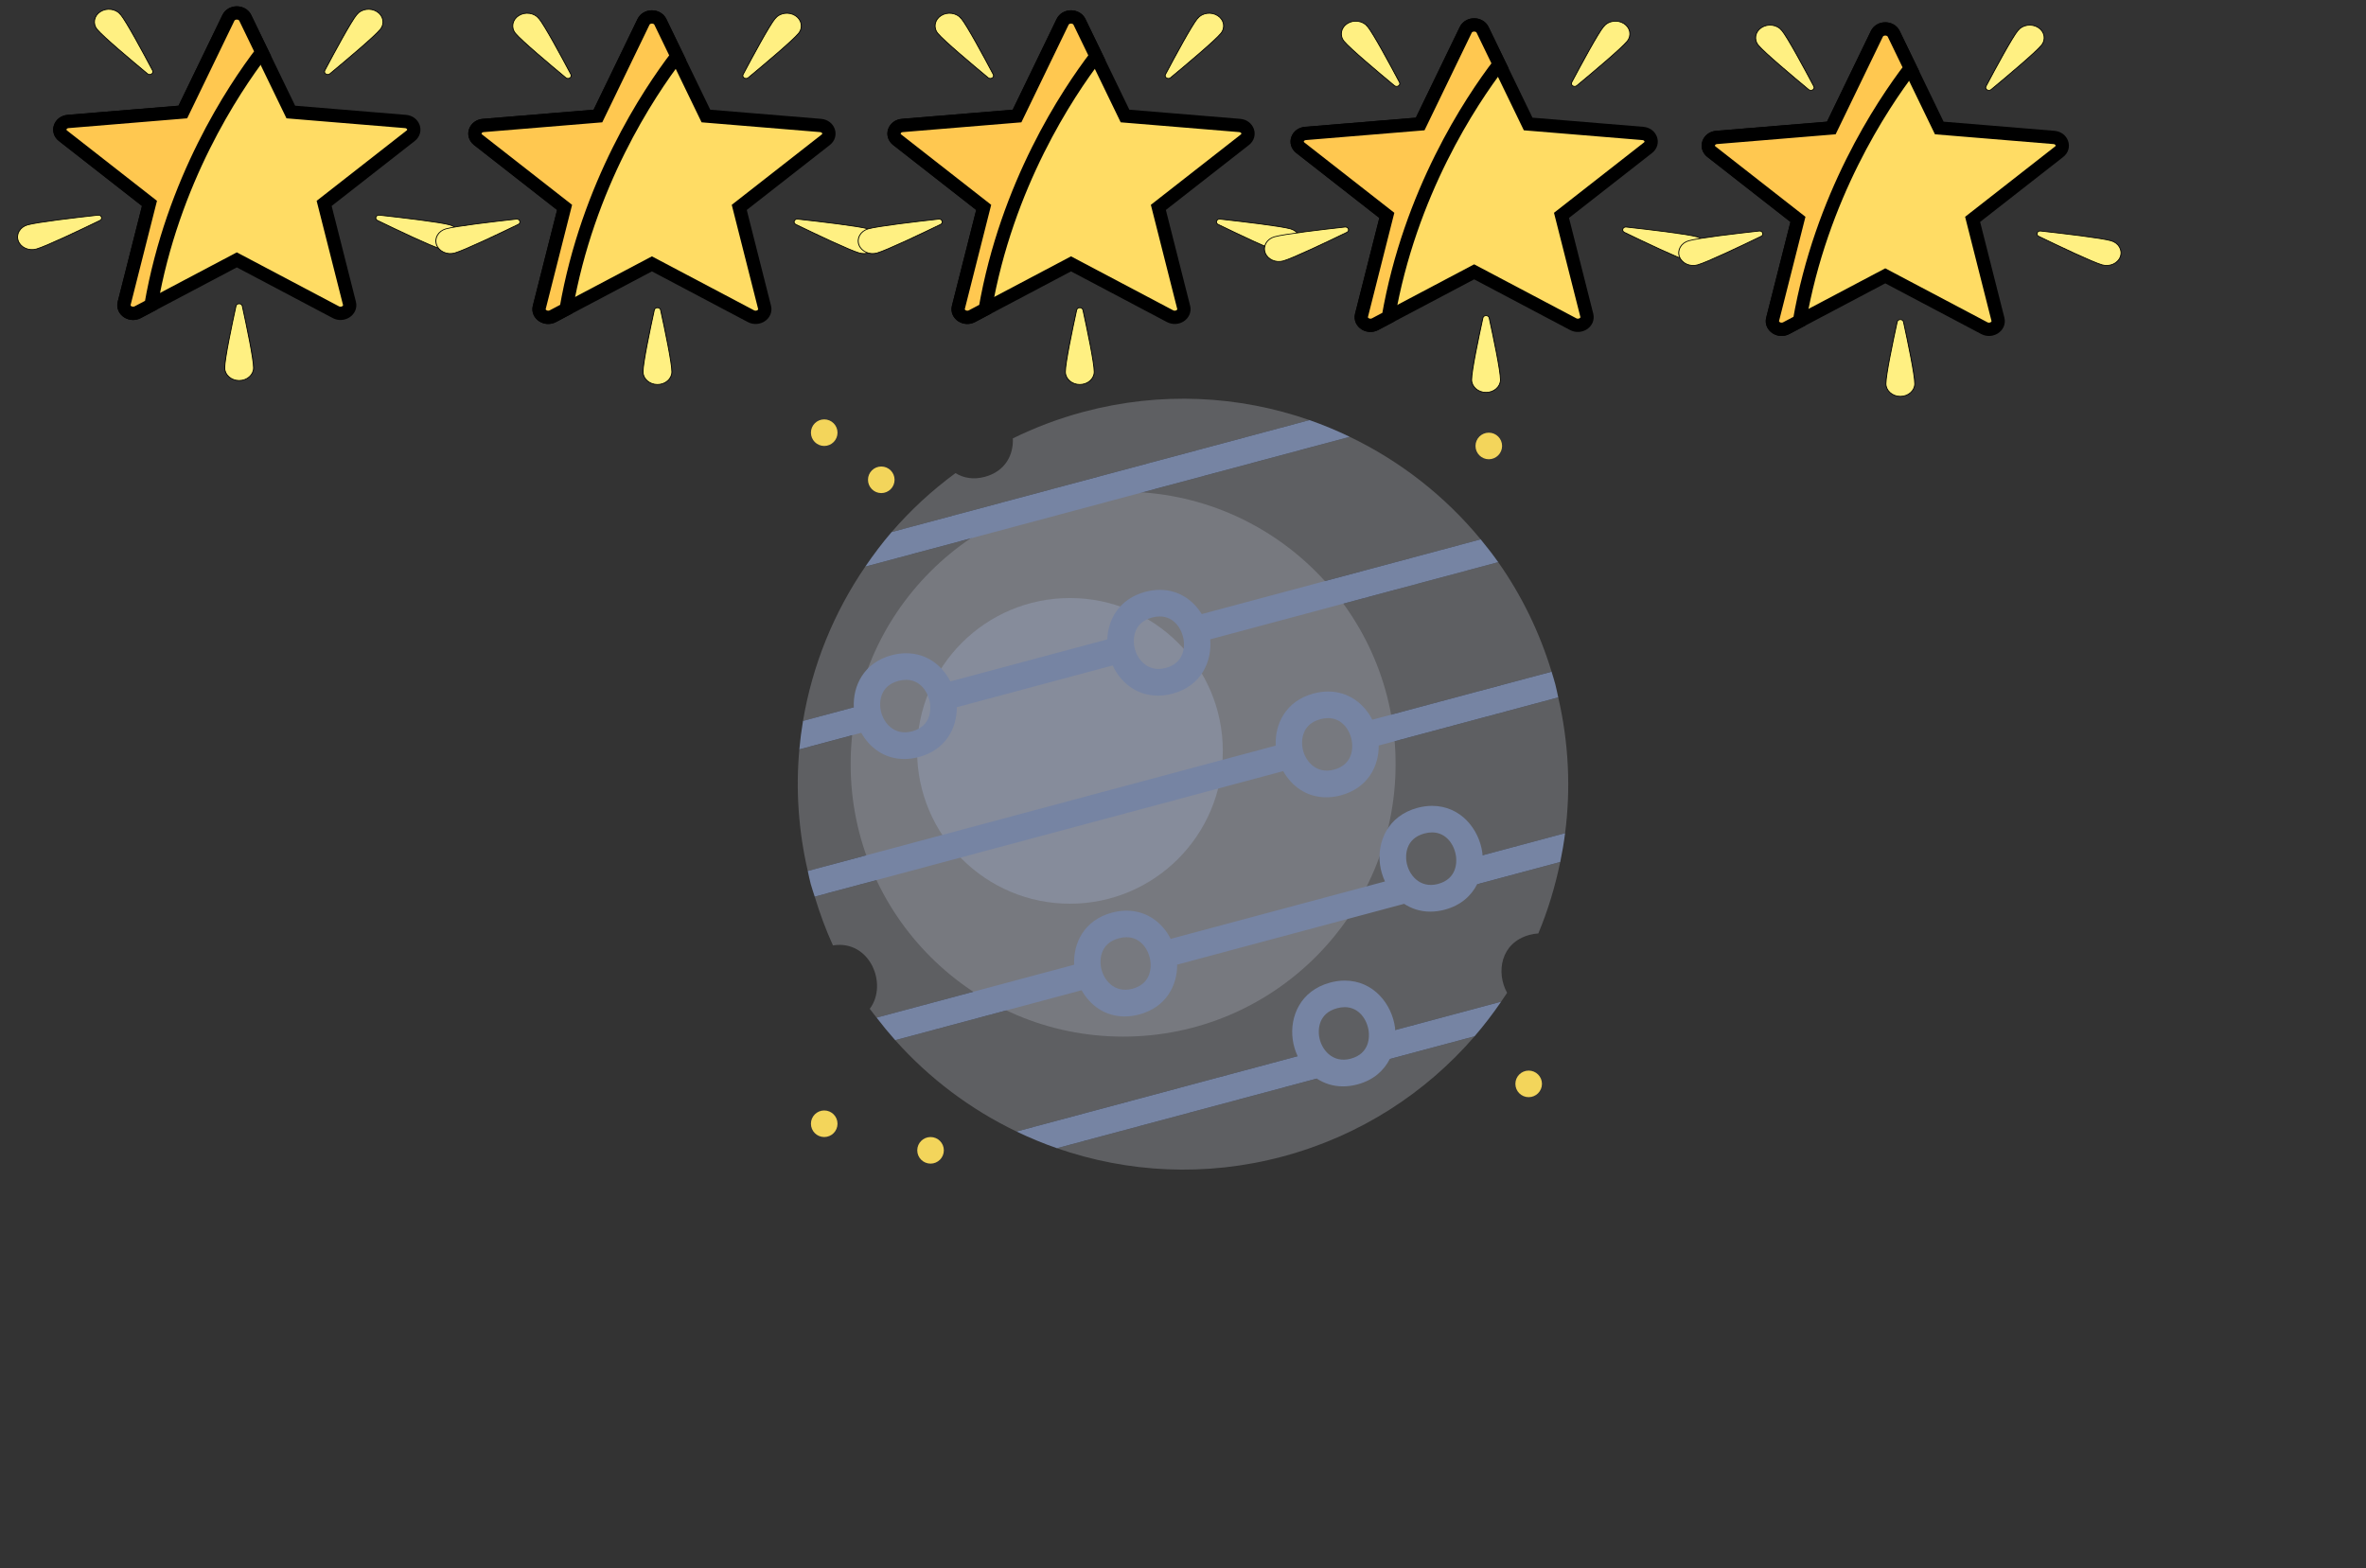 <svg width="178.008" height="118.008" xmlns="http://www.w3.org/2000/svg">

 <rect width="100%" height="100%" fill="#333333" stroke="none"/>

 <g>
  <title>background</title>
  <rect fill="none" id="canvas_background" height="120.008" width="180.008" y="-1" x="-1"/>
 </g>
 <g>
  <title>Layer 1</title>
  <g id="svg_1">
   <g id="svg_2">
    <path id="svg_3" fill="#5E5F62" d="m117.236,52.477l-13.888,3.721l-0.518,-1.932l13.904,-3.726c-0.919,-3.018 -2.285,-5.786 -4.016,-8.241l-22.11,5.924l-0.518,-1.932l21.31,-5.708c-2.698,-3.275 -6.071,-5.899 -9.849,-7.714l-36.452,9.767c-2.37,3.462 -3.982,7.419 -4.684,11.608l4.181,-1.12l0.518,1.932l-4.975,1.333c-0.273,2.993 -0.078,6.072 0.635,9.147l35.812,-9.596l0.518,1.932l-35.809,9.595c0.388,1.265 0.835,2.497 1.374,3.67c2.763,-0.451 4.167,2.917 2.768,4.771c0.164,0.229 0.346,0.441 0.516,0.664l15.247,-4.086l0.518,1.932l-14.366,3.85c2.57,2.885 5.677,5.215 9.127,6.872l22.228,-5.956l0.518,1.932l-19.706,5.28c5.294,1.841 11.172,2.183 16.995,0.623c5.829,-1.562 10.762,-4.795 14.429,-9.043l-6.439,1.724l-0.518,-1.932l8.954,-2.399c0.151,-0.221 0.304,-0.44 0.449,-0.664c-0.843,-1.531 -0.499,-3.773 1.69,-4.36c0.228,-0.061 0.447,-0.095 0.657,-0.108c0.726,-1.724 1.266,-3.529 1.65,-5.376l-6.264,1.679l-0.518,-1.932l7.148,-1.915c0.43,-3.326 0.281,-6.772 -0.516,-10.216z"/>
    <path id="svg_4" fill="#5E5F62" d="m81.5,30.995c-1.862,0.499 -3.631,1.172 -5.299,1.991c0.06,1.234 -0.561,2.477 -2.106,2.892c-0.871,0.233 -1.616,0.085 -2.207,-0.279c-1.778,1.301 -3.386,2.793 -4.806,4.436l31.438,-8.425c-5.3,-1.845 -11.19,-2.177 -17.02,-0.615z"/>
   </g>
   <circle id="svg_5" fill="#77797F" r="20.5" cy="57.499" cx="84.499"/>
   <circle id="svg_6" fill="#868C9B" r="11.5" cy="56.499" cx="80.499"/>
   <circle id="svg_7" fill="#F3D55B" r="1" cy="32.556" cx="62.011"/>
   <circle id="svg_8" fill="#F3D55B" r="1" cy="86.556" cx="70.011"/>
   <circle id="svg_9" fill="#F3D55B" r="1" cy="81.556" cx="115.011"/>
   <circle id="svg_10" fill="#F3D55B" r="1" cy="84.556" cx="62.011"/>
   <circle id="svg_11" fill="#F3D55B" r="1" cy="36.102" cx="66.304"/>
   <circle id="svg_12" fill="#F3D55B" r="1" cy="33.556" cx="112.011"/>
   <g id="svg_13">
    <path id="svg_14" fill="#7684A3" d="m111.537,64.358c-0.005,-0.058 -0.002,-0.118 -0.01,-0.176c-0.232,-1.762 -1.606,-3.546 -3.784,-3.546c-0.357,0 -0.725,0.05 -1.093,0.149c-2.259,0.605 -3.046,2.577 -2.824,4.264c0.057,0.433 0.184,0.866 0.374,1.275l-16.121,4.32c-0.606,-1.184 -1.753,-2.121 -3.328,-2.121c-0.357,0 -0.725,0.05 -1.093,0.149c-2.107,0.564 -2.921,2.316 -2.843,3.918l-14.862,3.982c0.446,0.585 0.912,1.15 1.398,1.696l14.025,-3.758c0.625,1.111 1.736,1.972 3.243,1.972c0.357,0 0.725,-0.05 1.093,-0.149c2.032,-0.545 2.866,-2.195 2.852,-3.749l17.077,-4.576c0.551,0.36 1.208,0.587 1.97,0.587c0.357,0 0.725,-0.05 1.093,-0.149c1.214,-0.326 1.991,-1.05 2.427,-1.909l6.255,-1.676c0.149,-0.716 0.272,-1.439 0.366,-2.168l-6.215,1.665zm-26.343,10.043c-1.372,0.365 -2.242,-0.708 -2.377,-1.728c-0.051,-0.387 -0.103,-1.679 1.359,-2.071c0.199,-0.053 0.393,-0.081 0.575,-0.081c1.074,0 1.687,0.937 1.802,1.808c0.051,0.387 0.103,1.68 -1.359,2.072zm22.992,-7.887c-1.371,0.367 -2.242,-0.708 -2.377,-1.728c-0.051,-0.387 -0.103,-1.679 1.359,-2.071c0.199,-0.053 0.393,-0.081 0.575,-0.081c1.074,0 1.687,0.937 1.802,1.808c0.051,0.388 0.103,1.68 -1.359,2.072z"/>
    <path id="svg_15" fill="#7684A3" d="m98.52,31.61l-31.438,8.424c-0.715,0.827 -1.367,1.702 -1.983,2.602l36.452,-9.768c-0.985,-0.473 -1.995,-0.897 -3.031,-1.258z"/>
    <path id="svg_16" fill="#7684A3" d="m68.041,57.112c0.356,0 0.724,-0.05 1.092,-0.148c2.032,-0.545 2.866,-2.195 2.852,-3.749l11.728,-3.143c0.583,1.256 1.767,2.272 3.41,2.272c0.357,0 0.725,-0.05 1.093,-0.149c2.182,-0.584 2.981,-2.443 2.834,-4.089l21.669,-5.806c-0.417,-0.592 -0.861,-1.161 -1.319,-1.717l-20.986,5.623c-0.64,-1.037 -1.718,-1.822 -3.157,-1.822c-0.357,0 -0.725,0.05 -1.093,0.149c-1.957,0.525 -2.806,2.075 -2.855,3.577l-11.807,3.164c-0.606,-1.183 -1.753,-2.121 -3.329,-2.121c-0.356,0 -0.724,0.05 -1.092,0.148c-2.107,0.565 -2.921,2.317 -2.843,3.919l-3.823,1.024c-0.119,0.709 -0.211,1.424 -0.276,2.144l4.659,-1.249c0.625,1.112 1.736,1.973 3.243,1.973zm18.64,-10.647c0.199,-0.053 0.393,-0.081 0.575,-0.081c1.074,0 1.687,0.938 1.802,1.808c0.051,0.387 0.103,1.679 -1.359,2.071c-1.37,0.367 -2.242,-0.708 -2.377,-1.727c-0.051,-0.387 -0.103,-1.679 1.359,-2.071zm-19.083,4.768c0.199,-0.053 0.393,-0.08 0.574,-0.08c1.075,0 1.688,0.937 1.803,1.808c0.051,0.387 0.104,1.679 -1.359,2.071c-1.379,0.368 -2.242,-0.71 -2.377,-1.728c-0.051,-0.387 -0.104,-1.679 1.359,-2.071z"/>
    <path id="svg_17" fill="#7684A3" d="m104.957,77.332c-0.232,-1.763 -1.606,-3.548 -3.785,-3.548c-0.357,0 -0.725,0.05 -1.093,0.149c-2.259,0.605 -3.046,2.578 -2.823,4.264c0.057,0.433 0.184,0.867 0.374,1.275l-21.152,5.668c0.988,0.475 2.001,0.895 3.039,1.256l19.553,-5.239c0.551,0.36 1.208,0.587 1.97,0.587c0.357,0 0.725,-0.05 1.093,-0.149c1.215,-0.325 1.992,-1.051 2.427,-1.91l6.38,-1.709c0.717,-0.831 1.383,-1.702 2,-2.606l-7.974,2.136c-0.004,-0.058 -0.001,-0.117 -0.009,-0.174zm-3.341,2.331c-1.371,0.365 -2.242,-0.709 -2.377,-1.728c-0.051,-0.387 -0.104,-1.679 1.358,-2.071c0.199,-0.053 0.393,-0.081 0.575,-0.081c1.074,0 1.688,0.938 1.802,1.809c0.051,0.387 0.104,1.679 -1.358,2.071z"/>
    <path id="svg_18" fill="#7684A3" d="m99.785,59.994c0.357,0 0.725,-0.05 1.093,-0.149c2.033,-0.544 2.866,-2.195 2.852,-3.749l13.506,-3.619c-0.075,-0.326 -0.131,-0.651 -0.218,-0.977c-0.087,-0.324 -0.186,-0.641 -0.283,-0.959l-13.489,3.614c-0.606,-1.183 -1.753,-2.121 -3.328,-2.121c-0.357,0 -0.725,0.05 -1.093,0.149c-2.107,0.565 -2.921,2.317 -2.843,3.919l-35.209,9.434c0.075,0.325 0.134,0.651 0.221,0.976c0.087,0.326 0.203,0.635 0.301,0.955l35.247,-9.444c0.625,1.11 1.735,1.971 3.243,1.971zm-0.443,-5.879c0.199,-0.053 0.393,-0.081 0.575,-0.081c1.074,0 1.687,0.938 1.802,1.808c0.051,0.387 0.103,1.679 -1.359,2.071c-1.372,0.365 -2.242,-0.708 -2.377,-1.727c-0.051,-0.386 -0.103,-1.679 1.359,-2.071z"/>
   </g>
  </g>
  <g id="svg_19"/>
  <g id="svg_20"/>
  <g id="svg_21"/>
  <g id="svg_22"/>
  <g id="svg_23"/>
  <g id="svg_24"/>
  <g id="svg_25"/>
  <g id="svg_26"/>
  <g id="svg_27"/>
  <g id="svg_28"/>
  <g id="svg_29"/>
  <g id="svg_30"/>
  <g id="svg_31"/>
  <g id="svg_32"/>
  <g id="svg_33"/>
  <g stroke="null" id="svg_61">
   <path stroke="null" id="svg_38" fill="#FFDC64" d="m30.506,9.141l-8.627,-0.712l-3.427,-7.081c-0.24,-0.496 -1.03,-0.496 -1.27,0l-3.427,7.081l-8.627,0.712c-0.604,0.05 -0.848,0.718 -0.392,1.075l6.509,5.089l-1.905,7.521c-0.133,0.527 0.506,0.94 1.027,0.664l7.449,-3.936l7.449,3.936c0.522,0.276 1.161,-0.138 1.027,-0.664l-1.905,-7.521l6.509,-5.089c0.456,-0.356 0.212,-1.025 -0.392,-1.075z"/>
   <g stroke="null" transform="matrix(0.065,0,0,0.057,-0.56,-0.191) " id="svg_39">
    <path stroke="null" id="svg_40" fill="#FFF082" d="m148.186,22.553c6.818,9.47 26.062,50.14 37.064,73.842c1.73,3.726 -2.945,7.092 -5.93,4.269c-18.987,-17.952 -51.452,-49.104 -58.27,-58.575c-5.395,-7.493 -3.694,-17.941 3.8,-23.336c7.493,-5.395 17.941,-3.693 23.336,3.8z"/>
    <path stroke="null" id="svg_41" fill="#FFF082" d="m421.63,22.553c-6.818,9.47 -26.062,50.14 -37.064,73.842c-1.73,3.726 2.945,7.092 5.93,4.269c18.987,-17.952 51.451,-49.105 58.27,-58.575c5.395,-7.493 3.694,-17.941 -3.8,-23.336c-7.493,-5.395 -17.941,-3.693 -23.336,3.8z"/>
    <path stroke="null" id="svg_42" fill="#FFF082" d="m529.369,300.259c-11.094,-3.618 -55.689,-9.595 -81.612,-12.875c-4.075,-0.516 -5.861,4.961 -2.266,6.947c22.873,12.635 62.416,34.099 73.51,37.717c8.778,2.863 18.215,-1.932 21.078,-10.711c2.863,-8.779 -1.932,-18.215 -10.71,-21.078z"/>
    <path stroke="null" id="svg_43" fill="#FFF082" d="m40.447,300.259c11.094,-3.618 55.689,-9.595 81.612,-12.875c4.075,-0.516 5.861,4.961 2.266,6.947c-22.873,12.635 -62.416,34.099 -73.51,37.717c-8.778,2.863 -18.215,-1.932 -21.078,-10.711s1.932,-18.215 10.71,-21.078z"/>
    <path stroke="null" id="svg_44" fill="#FFF082" d="m268.702,488.94c0,-11.669 8.145,-55.919 13.065,-81.582c0.773,-4.034 6.534,-4.034 7.307,0c4.92,25.663 13.065,69.913 13.065,81.582c0,9.233 -7.485,16.718 -16.718,16.718c-9.234,0.001 -16.719,-7.485 -16.719,-16.718z"/>
   </g>
   <path stroke="null" id="svg_45" fill="#FFC850" d="m19.699,3.922l-1.246,-2.575c-0.24,-0.496 -1.03,-0.496 -1.27,0l-3.427,7.081l-8.627,0.712c-0.604,0.05 -0.848,0.718 -0.392,1.075l6.509,5.089l-1.905,7.521c-0.133,0.527 0.506,0.94 1.027,0.664l0.991,-0.524c1.625,-9.364 6.195,-16.237 8.339,-19.043z"/>
   <g stroke="null" transform="matrix(0.065,0,0,0.057,-0.56,-0.191) " id="svg_46"/>
   <g stroke="null" transform="matrix(0.065,0,0,0.057,-0.56,-0.191) " id="svg_47"/>
   <g stroke="null" transform="matrix(0.065,0,0,0.057,-0.56,-0.191) " id="svg_48"/>
   <g stroke="null" transform="matrix(0.065,0,0,0.057,-0.56,-0.191) " id="svg_49"/>
   <g stroke="null" transform="matrix(0.065,0,0,0.057,-0.56,-0.191) " id="svg_50"/>
   <g stroke="null" transform="matrix(0.065,0,0,0.057,-0.56,-0.191) " id="svg_51"/>
   <g stroke="null" transform="matrix(0.065,0,0,0.057,-0.56,-0.191) " id="svg_52"/>
   <g stroke="null" transform="matrix(0.065,0,0,0.057,-0.56,-0.191) " id="svg_53"/>
   <g stroke="null" transform="matrix(0.065,0,0,0.057,-0.56,-0.191) " id="svg_54"/>
   <g stroke="null" transform="matrix(0.065,0,0,0.057,-0.56,-0.191) " id="svg_55"/>
   <g stroke="null" transform="matrix(0.065,0,0,0.057,-0.56,-0.191) " id="svg_56"/>
   <g stroke="null" transform="matrix(0.065,0,0,0.057,-0.56,-0.191) " id="svg_57"/>
   <g stroke="null" transform="matrix(0.065,0,0,0.057,-0.56,-0.191) " id="svg_58"/>
   <g stroke="null" transform="matrix(0.065,0,0,0.057,-0.56,-0.191) " id="svg_59"/>
   <g stroke="null" transform="matrix(0.065,0,0,0.057,-0.56,-0.191) " id="svg_60"/>
  </g>
  <g stroke="null" id="svg_85">
   <path stroke="null" id="svg_62" fill="#FFDC64" d="m61.737,9.441l-8.627,-0.712l-3.427,-7.081c-0.24,-0.496 -1.03,-0.496 -1.27,0l-3.427,7.081l-8.627,0.712c-0.604,0.05 -0.848,0.718 -0.392,1.075l6.509,5.089l-1.905,7.521c-0.133,0.527 0.506,0.94 1.027,0.664l7.449,-3.936l7.449,3.936c0.522,0.276 1.161,-0.138 1.027,-0.664l-1.905,-7.521l6.509,-5.089c0.456,-0.356 0.212,-1.025 -0.392,-1.075z"/>
   <g stroke="null" transform="matrix(0.065,0,0,0.057,-0.56,-0.191) " id="svg_68">
    <path stroke="null" id="svg_63" fill="#FFF082" d="m632.377,27.784c6.818,9.47 26.062,50.14 37.064,73.842c1.73,3.726 -2.945,7.092 -5.93,4.269c-18.987,-17.952 -51.452,-49.104 -58.27,-58.575c-5.395,-7.493 -3.694,-17.941 3.8,-23.336c7.493,-5.395 17.941,-3.693 23.336,3.8z"/>
    <path stroke="null" id="svg_64" fill="#FFF082" d="m905.821,27.784c-6.818,9.47 -26.062,50.14 -37.064,73.842c-1.73,3.726 2.945,7.092 5.93,4.269c18.987,-17.952 51.451,-49.105 58.27,-58.575c5.395,-7.493 3.694,-17.941 -3.8,-23.336c-7.493,-5.395 -17.941,-3.693 -23.336,3.8z"/>
    <path stroke="null" id="svg_65" fill="#FFF082" d="m1013.56,305.49c-11.094,-3.618 -55.689,-9.595 -81.612,-12.875c-4.075,-0.516 -5.861,4.961 -2.266,6.947c22.873,12.635 62.416,34.099 73.51,37.717c8.778,2.863 18.215,-1.932 21.078,-10.711c2.863,-8.779 -1.932,-18.215 -10.71,-21.078z"/>
    <path stroke="null" id="svg_66" fill="#FFF082" d="m524.638,305.49c11.094,-3.618 55.689,-9.595 81.612,-12.875c4.075,-0.516 5.861,4.961 2.266,6.947c-22.873,12.635 -62.416,34.099 -73.51,37.717c-8.778,2.863 -18.215,-1.932 -21.078,-10.711s1.932,-18.215 10.71,-21.078z"/>
    <path stroke="null" id="svg_67" fill="#FFF082" d="m752.893,494.171c0,-11.669 8.145,-55.919 13.065,-81.582c0.773,-4.034 6.534,-4.034 7.307,0c4.92,25.663 13.065,69.913 13.065,81.582c0,9.233 -7.485,16.718 -16.718,16.718c-9.234,0.001 -16.719,-7.485 -16.719,-16.718z"/>
   </g>
   <path stroke="null" id="svg_69" fill="#FFC850" d="m50.93,4.223l-1.246,-2.575c-0.24,-0.496 -1.03,-0.496 -1.27,0l-3.427,7.081l-8.627,0.712c-0.604,0.05 -0.848,0.718 -0.392,1.075l6.509,5.089l-1.905,7.521c-0.133,0.527 0.506,0.94 1.027,0.664l0.991,-0.524c1.625,-9.364 6.195,-16.237 8.339,-19.043z"/>
   <g stroke="null" transform="matrix(0.065,0,0,0.057,-0.56,-0.191) " id="svg_70"/>
   <g stroke="null" transform="matrix(0.065,0,0,0.057,-0.56,-0.191) " id="svg_71"/>
   <g stroke="null" transform="matrix(0.065,0,0,0.057,-0.56,-0.191) " id="svg_72"/>
   <g stroke="null" transform="matrix(0.065,0,0,0.057,-0.56,-0.191) " id="svg_73"/>
   <g stroke="null" transform="matrix(0.065,0,0,0.057,-0.56,-0.191) " id="svg_74"/>
   <g stroke="null" transform="matrix(0.065,0,0,0.057,-0.56,-0.191) " id="svg_75"/>
   <g stroke="null" transform="matrix(0.065,0,0,0.057,-0.56,-0.191) " id="svg_76"/>
   <g stroke="null" transform="matrix(0.065,0,0,0.057,-0.56,-0.191) " id="svg_77"/>
   <g stroke="null" transform="matrix(0.065,0,0,0.057,-0.56,-0.191) " id="svg_78"/>
   <g stroke="null" transform="matrix(0.065,0,0,0.057,-0.56,-0.191) " id="svg_79"/>
   <g stroke="null" transform="matrix(0.065,0,0,0.057,-0.56,-0.191) " id="svg_80"/>
   <g stroke="null" transform="matrix(0.065,0,0,0.057,-0.56,-0.191) " id="svg_81"/>
   <g stroke="null" transform="matrix(0.065,0,0,0.057,-0.56,-0.191) " id="svg_82"/>
   <g stroke="null" transform="matrix(0.065,0,0,0.057,-0.56,-0.191) " id="svg_83"/>
   <g stroke="null" transform="matrix(0.065,0,0,0.057,-0.56,-0.191) " id="svg_84"/>
  </g>
  <g stroke="null" id="svg_109">
   <path stroke="null" id="svg_86" fill="#FFDC64" d="m93.269,9.441l-8.627,-0.712l-3.427,-7.081c-0.24,-0.496 -1.03,-0.496 -1.27,0l-3.427,7.081l-8.627,0.712c-0.604,0.05 -0.848,0.718 -0.392,1.075l6.509,5.089l-1.905,7.521c-0.133,0.527 0.506,0.94 1.027,0.664l7.449,-3.936l7.449,3.936c0.522,0.276 1.161,-0.138 1.027,-0.664l-1.905,-7.521l6.509,-5.089c0.456,-0.356 0.212,-1.025 -0.392,-1.075z"/>
   <g stroke="null" transform="matrix(0.065,0,0,0.057,-0.56,-0.191) " id="svg_92">
    <path stroke="null" id="svg_87" fill="#FFF082" d="m1121.223,27.784c6.818,9.47 26.062,50.14 37.064,73.842c1.73,3.726 -2.945,7.092 -5.93,4.269c-18.987,-17.952 -51.452,-49.104 -58.27,-58.575c-5.395,-7.493 -3.694,-17.941 3.8,-23.336c7.493,-5.395 17.941,-3.693 23.336,3.8z"/>
    <path stroke="null" id="svg_88" fill="#FFF082" d="m1394.667,27.784c-6.818,9.47 -26.062,50.14 -37.064,73.842c-1.73,3.726 2.945,7.092 5.93,4.269c18.987,-17.952 51.451,-49.105 58.27,-58.575c5.395,-7.493 3.694,-17.941 -3.8,-23.336c-7.493,-5.395 -17.941,-3.693 -23.336,3.8z"/>
    <path stroke="null" id="svg_89" fill="#FFF082" d="m1502.406,305.49c-11.094,-3.618 -55.689,-9.595 -81.612,-12.875c-4.075,-0.516 -5.861,4.961 -2.266,6.947c22.873,12.635 62.416,34.099 73.51,37.717c8.778,2.863 18.215,-1.932 21.078,-10.711c2.863,-8.779 -1.932,-18.215 -10.71,-21.078z"/>
    <path stroke="null" id="svg_90" fill="#FFF082" d="m1013.484,305.49c11.094,-3.618 55.689,-9.595 81.612,-12.875c4.075,-0.516 5.861,4.961 2.266,6.947c-22.873,12.635 -62.416,34.099 -73.51,37.717c-8.778,2.863 -18.215,-1.932 -21.078,-10.711s1.932,-18.215 10.71,-21.078z"/>
    <path stroke="null" id="svg_91" fill="#FFF082" d="m1241.739,494.171c0,-11.669 8.145,-55.919 13.065,-81.582c0.773,-4.034 6.534,-4.034 7.307,0c4.92,25.663 13.065,69.913 13.065,81.582c0,9.233 -7.485,16.718 -16.718,16.718c-9.234,0.001 -16.719,-7.485 -16.719,-16.718z"/>
   </g>
   <path stroke="null" id="svg_93" fill="#FFC850" d="m82.462,4.223l-1.246,-2.575c-0.24,-0.496 -1.03,-0.496 -1.27,0l-3.427,7.081l-8.627,0.712c-0.604,0.05 -0.848,0.718 -0.392,1.075l6.509,5.089l-1.905,7.521c-0.133,0.527 0.506,0.94 1.027,0.664l0.991,-0.524c1.625,-9.364 6.195,-16.237 8.339,-19.043z"/>
   <g stroke="null" transform="matrix(0.065,0,0,0.057,-0.56,-0.191) " id="svg_94"/>
   <g stroke="null" transform="matrix(0.065,0,0,0.057,-0.56,-0.191) " id="svg_95"/>
   <g stroke="null" transform="matrix(0.065,0,0,0.057,-0.56,-0.191) " id="svg_96"/>
   <g stroke="null" transform="matrix(0.065,0,0,0.057,-0.56,-0.191) " id="svg_97"/>
   <g stroke="null" transform="matrix(0.065,0,0,0.057,-0.56,-0.191) " id="svg_98"/>
   <g stroke="null" transform="matrix(0.065,0,0,0.057,-0.56,-0.191) " id="svg_99"/>
   <g stroke="null" transform="matrix(0.065,0,0,0.057,-0.56,-0.191) " id="svg_100"/>
   <g stroke="null" transform="matrix(0.065,0,0,0.057,-0.56,-0.191) " id="svg_101"/>
   <g stroke="null" transform="matrix(0.065,0,0,0.057,-0.56,-0.191) " id="svg_102"/>
   <g stroke="null" transform="matrix(0.065,0,0,0.057,-0.56,-0.191) " id="svg_103"/>
   <g stroke="null" transform="matrix(0.065,0,0,0.057,-0.56,-0.191) " id="svg_104"/>
   <g stroke="null" transform="matrix(0.065,0,0,0.057,-0.56,-0.191) " id="svg_105"/>
   <g stroke="null" transform="matrix(0.065,0,0,0.057,-0.56,-0.191) " id="svg_106"/>
   <g stroke="null" transform="matrix(0.065,0,0,0.057,-0.56,-0.191) " id="svg_107"/>
   <g stroke="null" transform="matrix(0.065,0,0,0.057,-0.56,-0.191) " id="svg_108"/>
  </g>
  <g stroke="null" id="svg_133">
   <path stroke="null" id="svg_110" fill="#FFDC64" d="m123.599,10.041l-8.627,-0.712l-3.427,-7.081c-0.24,-0.496 -1.03,-0.496 -1.27,0l-3.427,7.081l-8.627,0.712c-0.604,0.05 -0.848,0.718 -0.392,1.075l6.509,5.089l-1.905,7.521c-0.133,0.527 0.506,0.94 1.027,0.664l7.449,-3.936l7.449,3.936c0.522,0.276 1.161,-0.138 1.027,-0.664l-1.905,-7.521l6.509,-5.089c0.456,-0.356 0.212,-1.025 -0.392,-1.075z"/>
   <g stroke="null" transform="matrix(0.065,0,0,0.057,-0.56,-0.191) " id="svg_116">
    <path stroke="null" id="svg_111" fill="#FFF082" d="m1591.447,38.247c6.818,9.47 26.062,50.14 37.064,73.842c1.73,3.726 -2.945,7.092 -5.93,4.269c-18.987,-17.952 -51.452,-49.104 -58.27,-58.575c-5.395,-7.493 -3.694,-17.941 3.8,-23.336c7.493,-5.395 17.941,-3.693 23.336,3.8z"/>
    <path stroke="null" id="svg_112" fill="#FFF082" d="m1864.891,38.247c-6.818,9.47 -26.062,50.14 -37.064,73.842c-1.73,3.726 2.945,7.092 5.93,4.269c18.987,-17.952 51.451,-49.105 58.27,-58.575c5.395,-7.493 3.694,-17.941 -3.8,-23.336c-7.493,-5.395 -17.941,-3.693 -23.336,3.8z"/>
    <path stroke="null" id="svg_113" fill="#FFF082" d="m1972.63,315.953c-11.094,-3.618 -55.689,-9.595 -81.612,-12.875c-4.075,-0.516 -5.861,4.961 -2.266,6.947c22.873,12.635 62.416,34.099 73.51,37.717c8.778,2.863 18.215,-1.932 21.078,-10.711c2.863,-8.779 -1.932,-18.215 -10.71,-21.078z"/>
    <path stroke="null" id="svg_114" fill="#FFF082" d="m1483.708,315.953c11.094,-3.618 55.689,-9.595 81.612,-12.875c4.075,-0.516 5.861,4.961 2.266,6.947c-22.873,12.635 -62.416,34.099 -73.51,37.717c-8.778,2.863 -18.215,-1.932 -21.078,-10.711s1.932,-18.215 10.71,-21.078z"/>
    <path stroke="null" id="svg_115" fill="#FFF082" d="m1711.963,504.634c0,-11.669 8.145,-55.919 13.065,-81.582c0.773,-4.034 6.534,-4.034 7.307,0c4.92,25.663 13.065,69.913 13.065,81.582c0,9.233 -7.485,16.718 -16.718,16.718c-9.234,0.001 -16.719,-7.485 -16.719,-16.718z"/>
   </g>
   <path stroke="null" id="svg_117" fill="#FFC850" d="m112.792,4.823l-1.246,-2.575c-0.24,-0.496 -1.03,-0.496 -1.27,0l-3.427,7.081l-8.627,0.712c-0.604,0.05 -0.848,0.718 -0.392,1.075l6.509,5.089l-1.905,7.521c-0.133,0.527 0.506,0.94 1.027,0.664l0.991,-0.524c1.625,-9.364 6.195,-16.237 8.339,-19.043z"/>
   <g stroke="null" transform="matrix(0.065,0,0,0.057,-0.56,-0.191) " id="svg_118"/>
   <g stroke="null" transform="matrix(0.065,0,0,0.057,-0.56,-0.191) " id="svg_119"/>
   <g stroke="null" transform="matrix(0.065,0,0,0.057,-0.56,-0.191) " id="svg_120"/>
   <g stroke="null" transform="matrix(0.065,0,0,0.057,-0.56,-0.191) " id="svg_121"/>
   <g stroke="null" transform="matrix(0.065,0,0,0.057,-0.56,-0.191) " id="svg_122"/>
   <g stroke="null" transform="matrix(0.065,0,0,0.057,-0.56,-0.191) " id="svg_123"/>
   <g stroke="null" transform="matrix(0.065,0,0,0.057,-0.56,-0.191) " id="svg_124"/>
   <g stroke="null" transform="matrix(0.065,0,0,0.057,-0.56,-0.191) " id="svg_125"/>
   <g stroke="null" transform="matrix(0.065,0,0,0.057,-0.56,-0.191) " id="svg_126"/>
   <g stroke="null" transform="matrix(0.065,0,0,0.057,-0.56,-0.191) " id="svg_127"/>
   <g stroke="null" transform="matrix(0.065,0,0,0.057,-0.56,-0.191) " id="svg_128"/>
   <g stroke="null" transform="matrix(0.065,0,0,0.057,-0.56,-0.191) " id="svg_129"/>
   <g stroke="null" transform="matrix(0.065,0,0,0.057,-0.56,-0.191) " id="svg_130"/>
   <g stroke="null" transform="matrix(0.065,0,0,0.057,-0.56,-0.191) " id="svg_131"/>
   <g stroke="null" transform="matrix(0.065,0,0,0.057,-0.56,-0.191) " id="svg_132"/>
  </g>
  <g stroke="null" id="svg_157">
   <path stroke="null" id="svg_134" fill="#FFDC64" d="m154.53,10.342l-8.627,-0.712l-3.427,-7.081c-0.24,-0.496 -1.03,-0.496 -1.27,0l-3.427,7.081l-8.627,0.712c-0.604,0.05 -0.848,0.718 -0.392,1.075l6.509,5.089l-1.905,7.521c-0.133,0.527 0.506,0.94 1.027,0.664l7.449,-3.936l7.449,3.936c0.522,0.276 1.161,-0.138 1.027,-0.664l-1.905,-7.521l6.509,-5.089c0.456,-0.356 0.212,-1.025 -0.392,-1.075z"/>
   <g stroke="null" transform="matrix(0.065,0,0,0.057,-0.56,-0.191) " id="svg_140">
    <path stroke="null" id="svg_135" fill="#FFF082" d="m2070.982,43.479c6.818,9.47 26.062,50.14 37.064,73.842c1.73,3.726 -2.945,7.092 -5.93,4.269c-18.987,-17.952 -51.452,-49.104 -58.27,-58.575c-5.395,-7.493 -3.694,-17.941 3.8,-23.336c7.493,-5.395 17.941,-3.693 23.336,3.8z"/>
    <path stroke="null" id="svg_136" fill="#FFF082" d="m2344.426,43.479c-6.818,9.47 -26.062,50.14 -37.064,73.842c-1.73,3.726 2.945,7.092 5.93,4.269c18.987,-17.952 51.451,-49.105 58.27,-58.575c5.395,-7.493 3.694,-17.941 -3.8,-23.336c-7.493,-5.395 -17.941,-3.693 -23.336,3.8z"/>
    <path stroke="null" id="svg_137" fill="#FFF082" d="m2452.165,321.185c-11.094,-3.618 -55.689,-9.595 -81.612,-12.875c-4.075,-0.516 -5.861,4.961 -2.266,6.947c22.873,12.635 62.416,34.099 73.51,37.717c8.778,2.863 18.215,-1.932 21.078,-10.711c2.863,-8.779 -1.932,-18.215 -10.71,-21.078z"/>
    <path stroke="null" id="svg_138" fill="#FFF082" d="m1963.243,321.185c11.094,-3.618 55.689,-9.595 81.612,-12.875c4.075,-0.516 5.861,4.961 2.266,6.947c-22.873,12.635 -62.416,34.099 -73.51,37.717c-8.778,2.863 -18.215,-1.932 -21.078,-10.711s1.932,-18.215 10.71,-21.078z"/>
    <path stroke="null" id="svg_139" fill="#FFF082" d="m2191.498,509.866c0,-11.669 8.145,-55.919 13.065,-81.582c0.773,-4.034 6.534,-4.034 7.307,0c4.92,25.663 13.065,69.913 13.065,81.582c0,9.233 -7.485,16.718 -16.718,16.718c-9.234,0.001 -16.719,-7.485 -16.719,-16.718z"/>
   </g>
   <path stroke="null" id="svg_141" fill="#FFC850" d="m143.723,5.123l-1.246,-2.575c-0.24,-0.496 -1.03,-0.496 -1.27,0l-3.427,7.081l-8.627,0.712c-0.604,0.05 -0.848,0.718 -0.392,1.075l6.509,5.089l-1.905,7.521c-0.133,0.527 0.506,0.94 1.027,0.664l0.991,-0.524c1.625,-9.364 6.195,-16.237 8.339,-19.043z"/>
   <g stroke="null" transform="matrix(0.065,0,0,0.057,-0.56,-0.191) " id="svg_142"/>
   <g stroke="null" transform="matrix(0.065,0,0,0.057,-0.56,-0.191) " id="svg_143"/>
   <g stroke="null" transform="matrix(0.065,0,0,0.057,-0.56,-0.191) " id="svg_144"/>
   <g stroke="null" transform="matrix(0.065,0,0,0.057,-0.56,-0.191) " id="svg_145"/>
   <g stroke="null" transform="matrix(0.065,0,0,0.057,-0.56,-0.191) " id="svg_146"/>
   <g stroke="null" transform="matrix(0.065,0,0,0.057,-0.56,-0.191) " id="svg_147"/>
   <g stroke="null" transform="matrix(0.065,0,0,0.057,-0.56,-0.191) " id="svg_148"/>
   <g stroke="null" transform="matrix(0.065,0,0,0.057,-0.56,-0.191) " id="svg_149"/>
   <g stroke="null" transform="matrix(0.065,0,0,0.057,-0.56,-0.191) " id="svg_150"/>
   <g stroke="null" transform="matrix(0.065,0,0,0.057,-0.56,-0.191) " id="svg_151"/>
   <g stroke="null" transform="matrix(0.065,0,0,0.057,-0.56,-0.191) " id="svg_152"/>
   <g stroke="null" transform="matrix(0.065,0,0,0.057,-0.56,-0.191) " id="svg_153"/>
   <g stroke="null" transform="matrix(0.065,0,0,0.057,-0.56,-0.191) " id="svg_154"/>
   <g stroke="null" transform="matrix(0.065,0,0,0.057,-0.56,-0.191) " id="svg_155"/>
   <g stroke="null" transform="matrix(0.065,0,0,0.057,-0.56,-0.191) " id="svg_156"/>
  </g>
 </g>
</svg>